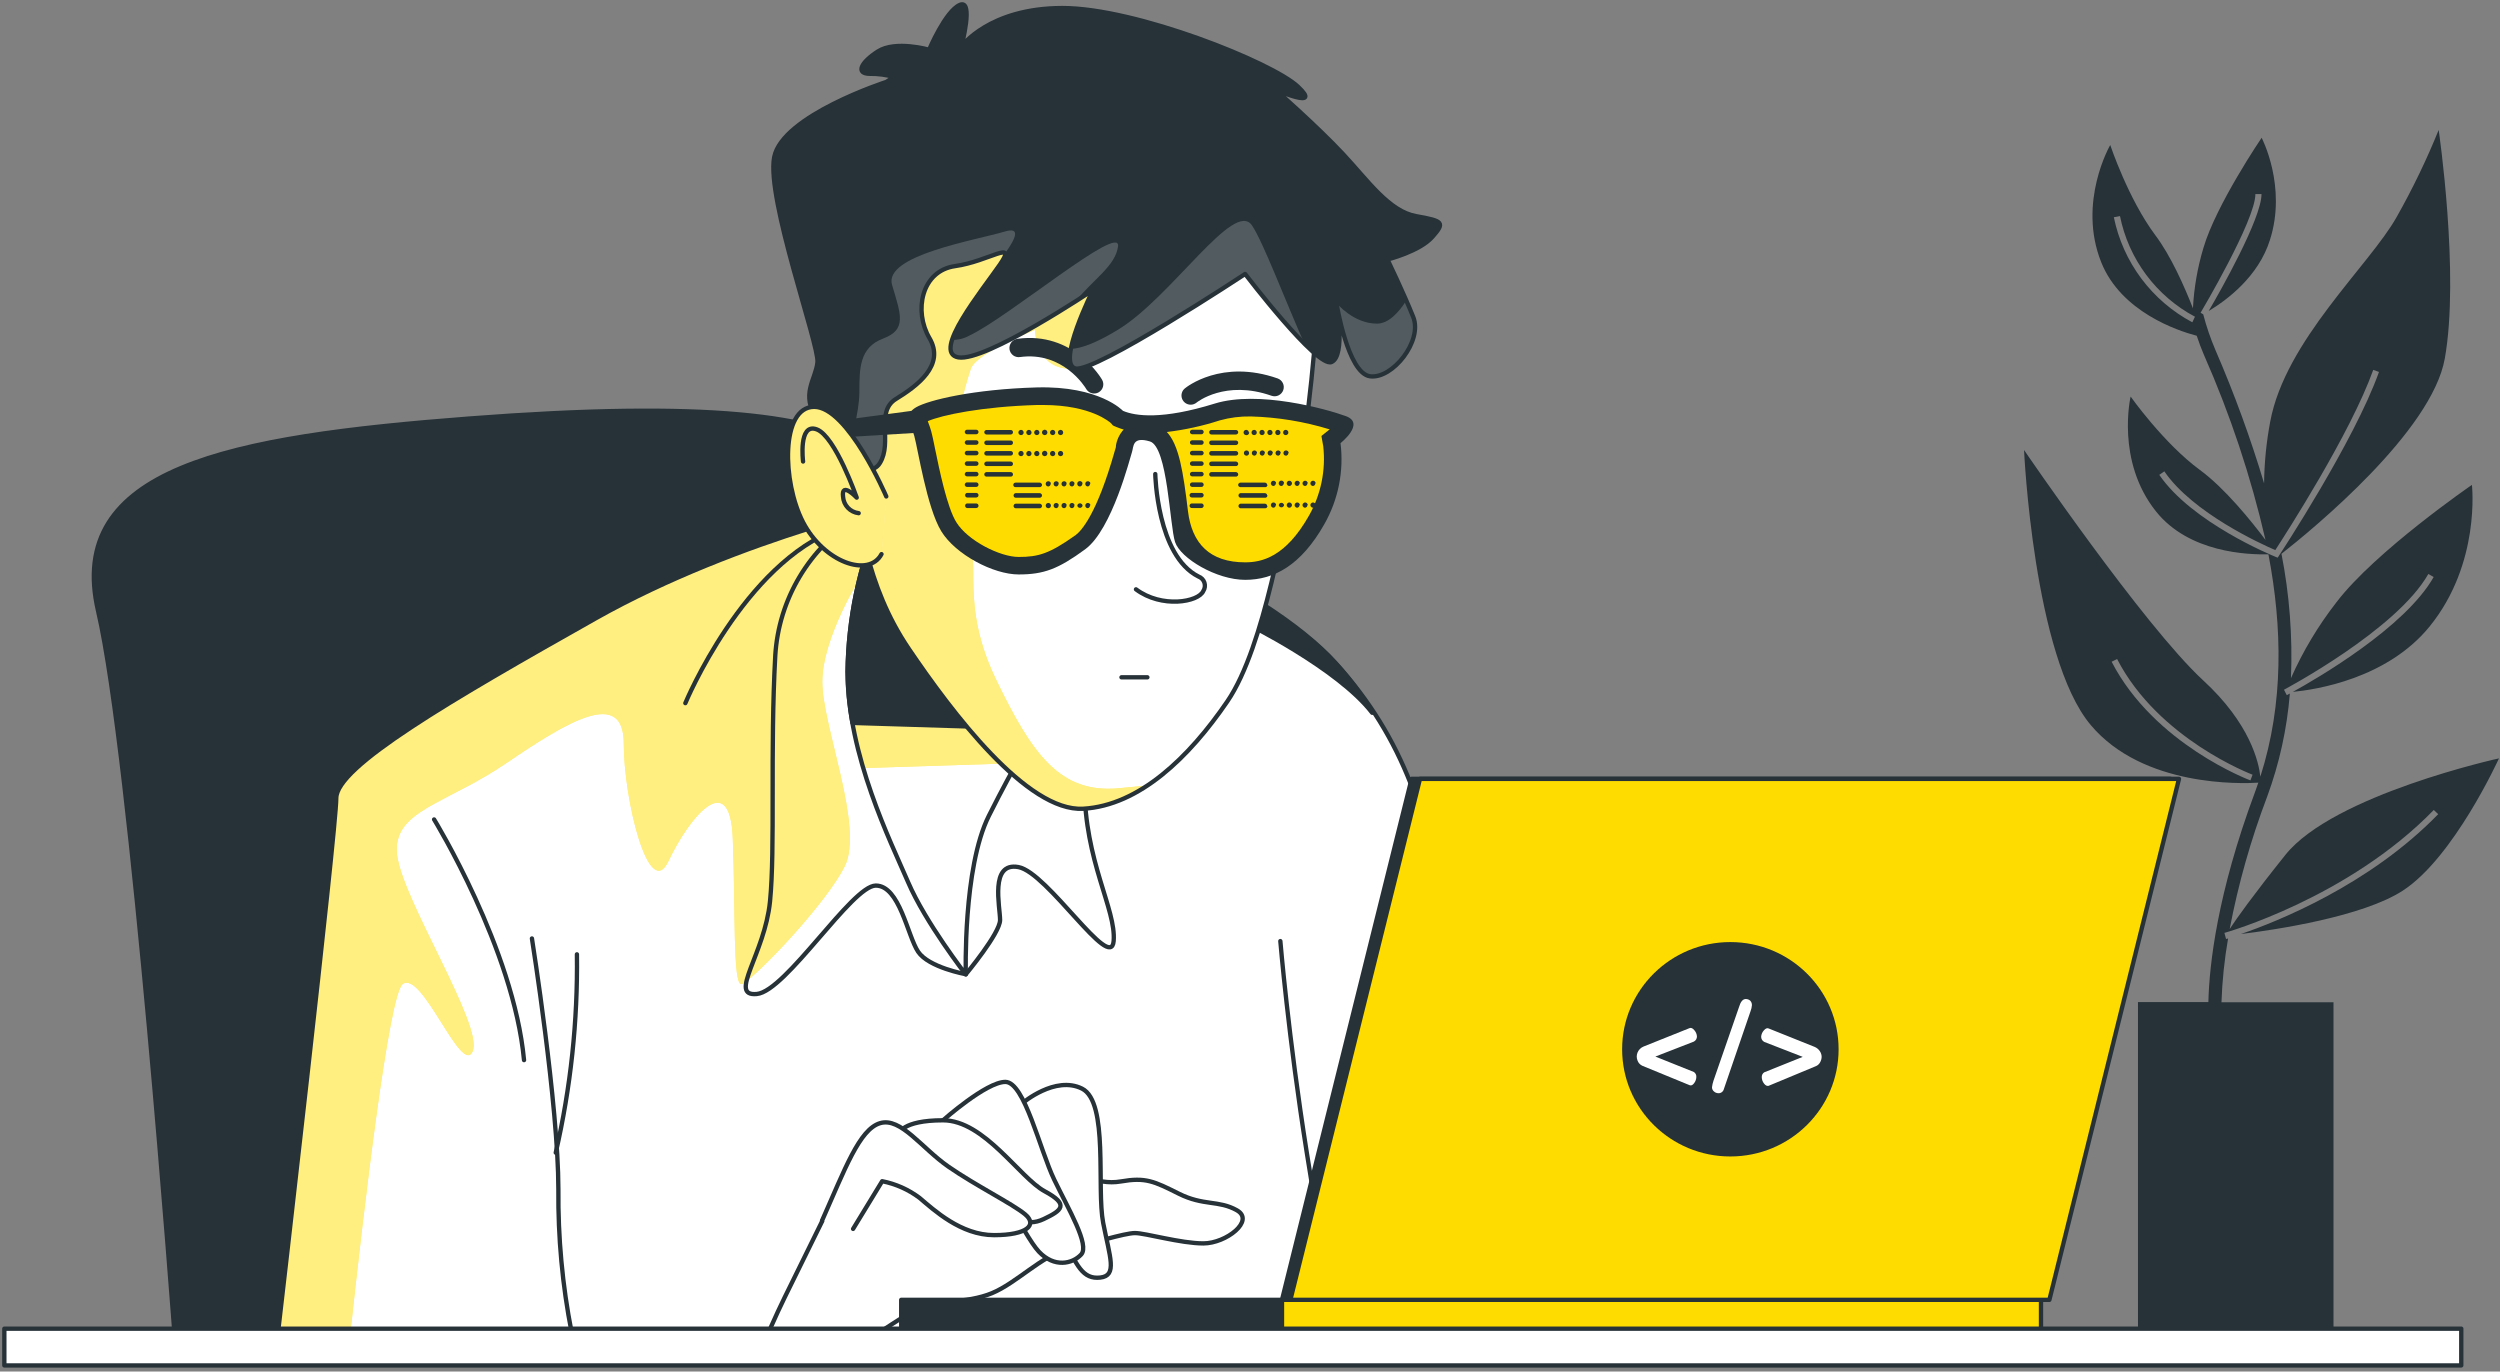 <svg id="code-bro" viewBox="0 0 576 316" fill="none" xmlns="http://www.w3.org/2000/svg" role="img" focusable="false">
<rect x="0" y="0" width="576" height="316" fill="#808080" stroke="none"/>
<title>Two dimensional illustration of a guy programming on a laptop with a flower next to it</title>
<path d="M40.254 308.018C40.254 308.018 30.381 174.021 22.623 140.874C14.865 107.727 52.949 100.675 107.958 96.443C162.968 92.212 188.357 95.738 200.346 103.496C212.335 111.253 217.653 202.837 225.735 235.377C233.817 267.918 239.84 310.134 239.84 310.134L40.254 308.018Z" fill="#263238" stroke="#263238" stroke-linecap="round" stroke-linejoin="round"/>
<path d="M526.552 196.969C519.006 206.406 515.268 211.667 513.717 214.051C515.698 203.668 518.581 193.479 522.335 183.598C525.159 175.937 526.924 167.927 527.582 159.789L526.877 160.169L526.228 158.914C526.482 158.773 552.209 145.119 559.488 132.242L560.715 132.947C554.142 144.569 533.831 156.347 528.273 159.408C533.548 158.9 550.023 156.403 559.826 144.287C571.604 129.745 569.53 111.719 569.53 111.719C569.53 111.719 547.329 126.966 538.33 138.744C534.132 144.13 530.608 150.008 527.836 156.248C528.235 146.646 527.501 137.031 525.65 127.601C533.055 121.776 560.292 99.391 563.282 82.606C566.752 63.212 561.871 29.938 561.871 29.938C559.077 36.842 555.835 43.556 552.167 50.038C545.933 61.124 526.524 78.459 523.054 97.162C522.172 101.842 521.7 106.59 521.644 111.352C518.515 100.915 514.776 90.671 510.445 80.674C509.3 77.997 508.357 75.239 507.624 72.422L507.017 72.055C507.144 71.844 519.641 50.771 519.641 44.72H521.051C521.051 50.362 511.516 67.147 508.879 71.661C513.237 69.037 520.346 63.663 522.984 55.313C526.961 42.915 521.08 31.743 521.08 31.743C521.08 31.743 510.543 47.259 507.666 57.132C506.305 61.65 505.495 66.314 505.254 71.026C503.237 65.892 500.148 58.924 496.593 54.199C490.359 45.877 486.198 33.408 486.198 33.408C486.198 33.408 478.581 46.568 484.125 60.433C488.68 71.816 501.643 76.188 506.128 77.359C506.622 78.868 507.172 80.335 507.779 81.746C513.846 95.483 518.598 109.765 521.968 124.399C518.738 120.097 512.645 112.523 506.876 108.291C498.498 102.141 490.895 91.365 490.895 91.365C490.895 91.365 487.425 106.176 496.749 117.84C504.365 127.361 517.906 127.827 522.645 127.714C525.847 144.499 526.214 162.017 520.783 178.943C520.431 175.657 518.456 166.714 507.567 156.714C493.829 144.019 466.338 103.679 466.338 103.679C466.338 103.679 468.524 151.368 481.699 167.039C493.772 181.412 516.566 180.565 520.318 180.326C520.064 181.073 519.81 181.821 519.528 182.568C510.854 205.884 509.02 222.231 508.808 230.878H492.588V306.424H537.639V230.92H511.827C511.996 225.992 512.505 221.081 513.35 216.223L512.885 216.35L512.504 214.939C512.786 214.869 541.01 206.913 560.743 186.616L561.759 187.59C545.834 203.98 524.479 212.414 516.284 215.207C524.437 214.206 544.339 211.201 553.578 205.221C565.369 197.604 575.765 174.726 575.765 174.726C575.765 174.726 537.639 183.104 526.552 196.969ZM505.113 74.256C500.5 71.805 496.487 68.363 493.361 64.179C490.235 59.994 488.073 55.17 487.03 50.052L488.441 49.77C489.428 54.673 491.489 59.298 494.477 63.31C497.464 67.322 501.304 70.622 505.719 72.972L505.113 74.256ZM525.057 128.081L524.761 128.49L524.225 128.264C523.435 127.954 505 120.365 497.496 109.406L498.667 108.602C505.226 118.207 521.108 125.401 524.225 126.741C526.609 123.073 541.588 99.828 546.793 85.216L548.119 85.695C542.421 101.69 525.241 127.784 525.057 128.052V128.081ZM518.498 179.804C518.287 179.733 496.311 171.453 486.522 152.468L487.778 151.833C497.313 170.325 518.809 178.407 518.992 178.492L518.498 179.804Z" fill="#263238"/>
<path d="M210.911 115.077C210.911 115.077 170.697 123.61 137.184 142.497C103.67 161.383 77.477 176.617 77.477 183.909C77.477 191.201 64.064 306.989 64.064 306.989H368.732C368.732 306.989 338.871 243.009 334.005 215.589C329.139 188.169 323.638 170.453 307.798 152.836C291.958 135.219 245.637 112.651 210.911 115.077Z" fill="white"/>
<path d="M92.795 226.718C97.309 223.502 106.336 247.988 108.903 242.233C111.47 236.478 92.795 207.436 91.512 197.097C90.228 186.758 102.457 185.489 116.647 175.827C130.837 166.165 143.714 158.421 143.714 171.313C143.714 184.205 149.512 207.986 154.025 198.381C158.539 188.775 168.201 176.476 168.835 193.218C169.47 209.961 168.835 226.732 170.782 226.732C172.728 226.732 190.106 208.691 194.619 199.664C199.133 190.637 189.457 167.448 189.457 157.138C189.457 146.827 198.484 132.651 198.484 132.651L199.062 118.053C184.633 122.002 159.442 129.971 137.184 142.511C103.67 161.341 77.477 176.617 77.477 183.909C77.477 191.201 64.064 306.989 64.064 306.989H80.736C83.839 278.314 89.608 229.045 92.795 226.718Z" fill="#FFDC00"/>
<path opacity="0.5" d="M92.795 226.718C97.309 223.502 106.336 247.988 108.903 242.233C111.47 236.478 92.795 207.436 91.512 197.097C90.228 186.758 102.457 185.489 116.647 175.827C130.837 166.165 143.714 158.421 143.714 171.313C143.714 184.205 149.512 207.986 154.025 198.381C158.539 188.775 168.201 176.476 168.835 193.218C169.47 209.961 168.835 226.732 170.782 226.732C172.728 226.732 190.106 208.691 194.619 199.664C199.133 190.637 189.457 167.448 189.457 157.138C189.457 146.827 198.484 132.651 198.484 132.651L199.062 118.053C184.633 122.002 159.442 129.971 137.184 142.511C103.67 161.341 77.477 176.617 77.477 183.909C77.477 191.201 64.064 306.989 64.064 306.989H80.736C83.839 278.314 89.608 229.045 92.795 226.718Z" fill="white"/>
<path d="M286.993 143.527C286.993 143.527 308.151 153.866 316.148 164.219C309.72 153.112 300.035 144.25 288.404 138.83L286.993 143.527Z" fill="#263238" stroke="#263238" stroke-linecap="round" stroke-linejoin="round"/>
<path d="M210.911 115.077C210.911 115.077 170.697 123.61 137.184 142.497C103.67 161.383 77.477 176.617 77.477 183.909C77.477 191.201 64.064 306.989 64.064 306.989H368.732C368.732 306.989 338.871 243.009 334.005 215.589C329.139 188.169 323.638 170.453 307.798 152.836C291.958 135.219 245.637 112.651 210.911 115.077Z" stroke="#263238" stroke-linecap="round" stroke-linejoin="round"/>
<path d="M197.525 119.351C192.071 122.735 187.509 127.379 184.22 132.891C180.931 138.403 179.013 144.623 178.624 151.03C177.411 172.964 178.624 195.518 177.411 207.69C176.198 219.863 167.665 229.638 174.365 229.017C181.065 228.396 196.298 204.037 201.785 204.037C207.272 204.037 209.091 215.617 211.531 219.27C213.971 222.924 222.533 224.461 222.533 224.461C222.533 224.461 230.418 215.011 230.418 211.964C230.418 208.917 227.978 198.55 234.649 199.777C241.321 201.004 255.962 224.151 256.583 216.83C257.203 209.51 249.869 198.494 249.869 180.891C249.869 163.288 241.406 142.497 229.163 129.704C216.919 116.91 209.994 118.406 197.525 119.351Z" fill="white"/>
<path d="M199.02 119.223L197.511 119.35C192.057 122.735 187.495 127.378 184.206 132.89C180.917 138.402 178.998 144.623 178.61 151.03C177.397 172.963 178.61 195.517 177.397 207.69C176.607 215.532 172.813 222.359 171.981 226.026C176.452 222.74 190.613 207.619 194.619 199.608C199.133 190.594 189.457 167.392 189.457 157.081C189.457 146.77 198.484 132.595 198.484 132.595L199.02 119.223Z" fill="#FFDC00"/>
<path opacity="0.5" d="M199.02 119.223L197.511 119.35C192.057 122.735 187.495 127.378 184.206 132.89C180.917 138.402 178.998 144.623 178.61 151.03C177.397 172.963 178.61 195.517 177.397 207.69C176.607 215.532 172.813 222.359 171.981 226.026C176.452 222.74 190.613 207.619 194.619 199.608C199.133 190.594 189.457 167.392 189.457 157.081C189.457 146.77 198.484 132.595 198.484 132.595L199.02 119.223Z" fill="white"/>
<path d="M197.525 119.351C192.071 122.735 187.509 127.379 184.22 132.891C180.931 138.403 179.013 144.623 178.624 151.03C177.411 172.964 178.624 195.518 177.411 207.69C176.198 219.863 167.665 229.638 174.365 229.017C181.065 228.396 196.298 204.037 201.785 204.037C207.272 204.037 209.091 215.617 211.531 219.27C213.971 222.924 222.533 224.461 222.533 224.461C222.533 224.461 230.418 215.011 230.418 211.964C230.418 208.917 227.978 198.55 234.649 199.777C241.321 201.004 255.962 224.151 256.583 216.83C257.203 209.51 249.869 198.494 249.869 180.891C249.869 163.288 241.406 142.497 229.163 129.704C216.919 116.91 209.994 118.406 197.525 119.351Z" stroke="#263238" stroke-linecap="round" stroke-linejoin="round"/>
<path d="M202.589 119.505C197.906 130.68 195.425 142.653 195.282 154.768C195.282 174.035 205.24 193.966 209.232 203.261C213.224 212.556 222.519 224.517 222.519 224.517C222.519 224.517 221.842 199.946 227.822 187.985C233.803 176.024 239.106 167.392 239.106 167.392C239.106 167.392 231.8 160.085 221.165 143.484C210.53 126.882 202.589 119.505 202.589 119.505Z" fill="white"/>
<path d="M234.494 175.305L231.998 158.887C229.078 155.107 225.397 150.001 221.179 143.372C210.558 126.756 202.589 119.393 202.589 119.393C197.907 130.567 195.426 142.541 195.282 154.656C195.434 162.225 196.664 169.734 198.936 176.956L234.198 175.827L234.494 175.305Z" fill="#FFDC00"/>
<path opacity="0.5" d="M234.494 175.305L231.998 158.887C229.078 155.107 225.397 150.001 221.179 143.372C210.558 126.756 202.589 119.393 202.589 119.393C197.907 130.567 195.426 142.541 195.282 154.656C195.434 162.225 196.664 169.734 198.936 176.956L234.198 175.827L234.494 175.305Z" fill="white"/>
<path d="M221.179 143.427C210.558 126.812 202.589 119.449 202.589 119.449C197.906 130.623 195.425 142.596 195.282 154.711C195.314 158.686 195.691 162.65 196.411 166.559L226.144 167.476L233.408 160.692C229.044 155.146 224.962 149.384 221.179 143.427Z" fill="#263238" stroke="#263238" stroke-linecap="round" stroke-linejoin="round"/>
<path d="M202.589 119.505C197.906 130.68 195.425 142.653 195.282 154.768C195.282 174.035 205.24 193.966 209.232 203.261C213.224 212.556 222.519 224.517 222.519 224.517C222.519 224.517 221.842 199.946 227.822 187.985C233.803 176.024 239.106 167.392 239.106 167.392C239.106 167.392 231.8 160.085 221.165 143.484C210.53 126.882 202.589 119.505 202.589 119.505Z" stroke="#263238" stroke-linecap="round" stroke-linejoin="round"/>
<path d="M157.904 162.004C157.904 162.004 171.304 129.703 193.237 121.791" stroke="#263238" stroke-linecap="round" stroke-linejoin="round"/>
<path d="M100.017 188.803C100.017 188.803 118.354 218.664 120.737 244.25" stroke="#263238" stroke-linecap="round" stroke-linejoin="round"/>
<path d="M122.557 216.224C122.557 216.224 128.65 254.617 128.65 274.054C128.554 285.098 129.574 296.123 131.697 306.961" stroke="#263238" stroke-linecap="round" stroke-linejoin="round"/>
<path d="M128.044 265.577C131.488 250.593 133.127 235.251 132.924 219.877" stroke="#263238" stroke-linecap="round" stroke-linejoin="round"/>
<path d="M294.991 216.83C294.991 216.83 296.824 238.777 301.084 265.576C305.344 292.376 307.784 305.79 307.784 305.79" stroke="#263238" stroke-linecap="round" stroke-linejoin="round"/>
<path d="M195.607 268.807C195.607 268.807 182.701 295.085 180.796 298.907C178.892 302.73 176.015 309.415 176.015 309.415H198.936C198.936 309.415 211.827 300.811 213.266 300.332C214.705 299.852 222.815 300.332 228.542 297.948C234.269 295.564 240.009 289.344 245.736 287.919C251.463 286.495 259.107 284.097 261.505 284.097C263.903 284.097 272.014 286.481 277.261 286.481C282.508 286.481 289.208 281.234 284.976 278.85C280.745 276.466 277.331 277.891 271.604 275.027C265.878 272.164 263.96 271.205 258.233 272.206C252.506 273.208 247.725 269.823 233.874 266.959C220.023 264.096 204.197 263.08 195.607 268.807Z" fill="white" stroke="#263238" stroke-linecap="round" stroke-linejoin="round"/>
<path d="M235.608 254.138C235.608 254.138 243.126 247.734 249.304 250.823C255.482 253.912 252.619 273.8 254.171 281.755C255.722 289.71 257.485 293.9 253.508 294.351C249.53 294.802 247.978 291.699 244.889 284.633C241.8 277.566 235.608 254.138 235.608 254.138Z" fill="white" stroke="#263238" stroke-linecap="round" stroke-linejoin="round"/>
<path d="M217.272 258.116C217.272 258.116 227.216 249.272 231.631 249.272C236.046 249.272 239.586 264.957 242.915 271.84C246.244 278.723 251.124 286.876 249.093 289.048C247.062 291.22 242.901 292.137 239.36 288.385C235.82 284.633 228.076 268.06 225.89 265.408C223.225 262.743 220.342 260.303 217.272 258.116Z" fill="white" stroke="#263238" stroke-linecap="round" stroke-linejoin="round"/>
<path d="M207.102 261.204C207.102 261.204 207.765 258.115 217.272 258.115C226.779 258.115 234.946 271.374 240.686 274.463C246.427 277.552 244.664 278.878 240.475 280.867C236.286 282.855 233.62 280.655 225.227 276.014C216.835 271.374 207.102 261.204 207.102 261.204Z" fill="white" stroke="#263238" stroke-linecap="round" stroke-linejoin="round"/>
<path d="M196.552 283.138L203.251 272.15C206.365 272.764 209.301 274.07 211.841 275.972C215.184 278.793 221.391 284.576 229.035 284.576C236.68 284.576 239.064 282.193 236.201 279.795C233.337 277.397 224.733 273.109 218.527 268.807C212.321 264.505 207.539 257.354 202.772 258.778C198.004 260.203 194.704 269.287 189.4 281.234" fill="white"/>
<path d="M196.552 283.138L203.251 272.15C206.365 272.764 209.301 274.07 211.841 275.972C215.184 278.793 221.391 284.576 229.035 284.576C236.68 284.576 239.064 282.193 236.201 279.795C233.337 277.397 224.733 273.109 218.527 268.807C212.321 264.505 207.539 257.354 202.772 258.778C198.004 260.203 194.704 269.287 189.4 281.234" stroke="#263238" stroke-linecap="round" stroke-linejoin="round"/>
<path d="M303.44 72.705C303.44 72.705 301.592 99.998 298.644 109.589C295.696 119.181 291.591 148.703 282.776 161.609C273.96 174.515 262.493 185.587 249.572 186.335C236.652 187.082 219.331 164.19 209.359 149.436C199.387 134.682 198.301 119.928 194.972 105.541C191.643 91.154 190.924 74.51 196.086 61.632C201.249 48.755 227.117 32.858 248.839 34.706C270.561 36.554 297.896 47.993 303.44 56.47C305.018 58.883 305.86 61.704 305.86 64.587C305.86 67.471 305.018 70.292 303.44 72.705Z" fill="white"/>
<path d="M196.115 61.633C190.952 74.553 191.686 91.154 195 105.542C198.315 119.929 199.429 134.682 209.387 149.436C219.346 164.19 236.695 187.068 249.601 186.335C254.912 185.89 260.009 184.04 264.369 180.975L257.81 181.61C244.269 182.893 237.823 173.88 229.445 156.475C221.066 139.069 226.229 128.772 222.999 125.542C219.769 122.312 219.783 99.124 219.783 99.124C219.783 99.124 222.364 88.813 223.648 85.019C224.931 81.225 238.472 75.992 238.472 75.992C238.472 75.992 238.472 85.653 247.753 84.948C257.034 84.243 263.607 74.059 263.607 74.059L262.309 36.921C257.883 35.901 253.392 35.185 248.867 34.777C227.146 32.858 201.249 48.727 196.115 61.633Z" fill="#FFDC00"/>
<path opacity="0.5" d="M196.115 61.633C190.952 74.553 191.686 91.154 195 105.542C198.315 119.929 199.429 134.682 209.387 149.436C219.346 164.19 236.695 187.068 249.601 186.335C254.912 185.89 260.009 184.04 264.369 180.975L257.81 181.61C244.269 182.893 237.823 173.88 229.445 156.475C221.066 139.069 226.229 128.772 222.999 125.542C219.769 122.312 219.783 99.124 219.783 99.124C219.783 99.124 222.364 88.813 223.648 85.019C224.931 81.225 238.472 75.992 238.472 75.992C238.472 75.992 238.472 85.653 247.753 84.948C257.034 84.243 263.607 74.059 263.607 74.059L262.309 36.921C257.883 35.901 253.392 35.185 248.867 34.777C227.146 32.858 201.249 48.727 196.115 61.633Z" fill="white"/>
<path d="M303.44 72.705C303.44 72.705 301.592 99.998 298.644 109.589C295.696 119.181 291.591 148.703 282.776 161.609C273.96 174.515 262.493 185.587 249.572 186.335C236.652 187.082 219.331 164.19 209.359 149.436C199.387 134.682 198.301 119.928 194.972 105.541C191.643 91.154 190.924 74.51 196.086 61.632C201.249 48.755 227.117 32.858 248.839 34.706C270.561 36.554 297.896 47.993 303.44 56.47C305.018 58.883 305.86 61.704 305.86 64.587C305.86 67.471 305.018 70.292 303.44 72.705V72.705Z" stroke="#263238" stroke-linecap="round" stroke-linejoin="round"/>
<path d="M266.174 109.223C266.174 109.223 266.541 128.039 276.132 132.834C276.449 132.95 276.736 133.135 276.972 133.377C277.207 133.618 277.385 133.91 277.492 134.23C277.599 134.55 277.633 134.89 277.59 135.225C277.548 135.559 277.43 135.88 277.246 136.163C276.132 138.744 267.655 140.211 261.731 135.782" stroke="#263238" stroke-linecap="round" stroke-linejoin="round"/>
<path d="M274.327 93.242C273.891 93.242 273.465 93.106 273.109 92.855C272.752 92.604 272.482 92.248 272.336 91.838C272.189 91.427 272.173 90.981 272.289 90.561C272.406 90.14 272.649 89.766 272.987 89.49C273.325 89.208 281.45 82.663 294.37 87.191C294.899 87.378 295.333 87.767 295.575 88.274C295.817 88.781 295.848 89.363 295.661 89.892C295.474 90.421 295.084 90.855 294.577 91.097C294.071 91.339 293.489 91.37 292.959 91.183C282.282 87.431 275.737 92.706 275.681 92.762C275.299 93.075 274.82 93.245 274.327 93.242Z" fill="#263238"/>
<path d="M252.097 90.661C251.727 90.665 251.362 90.57 251.04 90.386C250.718 90.203 250.45 89.938 250.263 89.618C250.038 89.237 244.96 80.887 234.974 82.269C234.418 82.345 233.855 82.198 233.408 81.859C232.961 81.521 232.667 81.019 232.59 80.463C232.517 79.907 232.665 79.344 233.003 78.896C233.341 78.448 233.84 78.15 234.395 78.066C247.259 76.288 253.649 87.022 253.917 87.488C254.199 87.972 254.277 88.549 254.134 89.091C253.991 89.633 253.639 90.097 253.155 90.379C252.834 90.566 252.469 90.663 252.097 90.661Z" fill="#263238"/>
<path d="M258.388 156.052H264.355" stroke="#263238" stroke-linecap="round" stroke-linejoin="round"/>
<path d="M204.197 18.88C204.197 18.88 180.218 26.638 178.371 36.23C176.523 45.821 188.71 79.391 188.343 83.439C187.976 87.487 184.281 90.83 188.343 96.726C192.405 102.622 199.768 111.48 202.73 106.684C205.692 101.888 201.616 94.878 206.411 91.93C211.207 88.982 217.85 84.187 214.155 77.91C210.459 71.633 212.321 62.394 220.065 61.308C227.809 60.222 234.452 55.046 230.39 60.942C226.328 66.838 214.536 81.239 220.798 82.339C227.061 83.439 251.829 66.823 251.829 66.823C251.829 66.823 243.366 83.749 247.767 84.892C252.168 86.034 286.88 63.128 286.88 63.128C286.88 63.128 303.482 84.892 306.797 83.411C310.111 81.93 307.911 69.771 307.911 69.771C307.911 69.771 310.492 86.006 315.655 86.697C320.817 87.388 327.827 78.573 325.613 73.044C323.398 67.514 319.674 59.785 319.674 59.785C319.674 59.785 327.051 57.937 329.999 54.608C332.947 51.28 332.581 50.927 326.304 49.813C320.027 48.698 315.245 41.702 309.378 35.426C303.51 29.149 293.862 20.672 293.862 20.672C293.862 20.672 304.921 25.468 299.025 19.938C293.129 14.409 261.759 1.856 244.791 1.856C227.823 1.856 221.504 10.728 221.504 10.728C221.504 10.728 224.452 -0.345 221.123 1.136C217.794 2.617 214.07 11.461 214.07 11.461C214.07 11.461 206.327 9.247 202.279 11.842C198.23 14.437 197.102 17.005 200.431 17.005C202.3 16.98 204.162 17.227 205.96 17.738L204.197 18.88Z" fill="#263238"/>
<path opacity="0.2" d="M202.73 106.641C205.678 101.845 201.615 94.835 206.411 91.887C211.207 88.939 217.85 84.144 214.155 77.867C210.459 71.59 212.321 62.351 220.065 61.265C225.89 60.433 231.095 57.302 231.589 58.331C234.085 54.89 235.157 52.266 231.589 53.324C224.734 55.383 203.491 58.811 205.537 65.666C207.582 72.521 208.964 75.934 203.491 77.994C198.019 80.053 198.005 84.849 198.005 90.336C198.005 95.019 195.79 102.79 195.184 104.948C198.16 107.741 201.108 109.279 202.73 106.641Z" fill="white"/>
<path opacity="0.2" d="M307.868 69.757L308.348 76.626C308.348 76.626 308.447 77.035 308.574 77.712C308.564 75.174 308.347 72.641 307.925 70.138C308.362 72.578 310.915 86.048 315.612 86.725C320.774 87.459 327.785 78.601 325.57 73.072C325.091 71.887 324.541 70.589 323.99 69.291C322.284 71.957 319.942 74.567 317.262 74.567C311.775 74.567 307.868 69.757 307.868 69.757Z" fill="white"/>
<path opacity="0.2" d="M300.576 79.264C296.034 69.052 291.055 55.807 288.474 51.956C284.369 45.792 269.968 68.403 257.641 75.935C252.605 79.01 248.98 80.35 246.681 80.378C246.23 82.734 246.385 84.609 247.725 84.877C252.154 85.992 286.838 63.114 286.838 63.114C291.131 68.734 295.716 74.125 300.576 79.264Z" fill="white"/>
<path opacity="0.2" d="M219.345 78.304C218.668 80.434 218.922 81.957 220.756 82.296C225.495 83.128 240.728 73.833 247.922 69.291C251.998 64.284 257.048 61.195 257.598 56.752C258.275 51.265 232.209 73.198 223.337 77.317C222.122 78.005 220.741 78.347 219.345 78.304Z" fill="white"/>
<path d="M204.197 18.88C204.197 18.88 180.218 26.638 178.371 36.23C176.523 45.821 188.71 79.391 188.343 83.439C187.976 87.487 184.281 90.83 188.343 96.726C192.405 102.622 199.768 111.48 202.73 106.684C205.692 101.888 201.616 94.878 206.411 91.93C211.207 88.982 217.85 84.187 214.155 77.91C210.459 71.633 212.321 62.394 220.065 61.308C227.809 60.222 234.452 55.046 230.39 60.942C226.328 66.838 214.536 81.239 220.798 82.339C227.061 83.439 251.829 66.823 251.829 66.823C251.829 66.823 243.366 83.749 247.767 84.892C252.168 86.034 286.88 63.128 286.88 63.128C286.88 63.128 303.482 84.892 306.797 83.411C310.111 81.93 307.911 69.771 307.911 69.771C307.911 69.771 310.492 86.006 315.655 86.697C320.817 87.388 327.827 78.573 325.613 73.044C323.398 67.514 319.674 59.785 319.674 59.785C319.674 59.785 327.051 57.937 329.999 54.608C332.947 51.28 332.581 50.927 326.304 49.813C320.027 48.698 315.245 41.702 309.378 35.426C303.51 29.149 293.862 20.672 293.862 20.672C293.862 20.672 304.921 25.468 299.025 19.938C293.129 14.409 261.759 1.856 244.791 1.856C227.823 1.856 221.504 10.728 221.504 10.728C221.504 10.728 224.452 -0.345 221.123 1.136C217.794 2.617 214.07 11.461 214.07 11.461C214.07 11.461 206.327 9.247 202.279 11.842C198.23 14.437 197.102 17.005 200.431 17.005C202.3 16.98 204.162 17.227 205.96 17.738L204.197 18.88Z" stroke="#263238" stroke-linecap="round" stroke-linejoin="round"/>
<path d="M258.727 94.652C258.727 94.652 253.339 88.855 238.839 89.264C224.339 89.673 213.972 92.169 211.08 93.834C208.189 95.498 209.839 97.558 210.657 100.463C211.475 103.369 213.563 117.022 216.877 122.411C220.192 127.799 228.895 132.355 234.692 132.355C240.489 132.355 243.804 131.113 250.024 126.557C256.244 122.002 260.377 105.4 260.8 104.187C261.223 102.974 260.8 100.463 264.933 101.704C269.066 102.946 269.489 121.169 270.744 124.907C272 128.645 280.265 133.596 286.894 133.596C293.524 133.596 299.744 130.281 305.132 120.76C308.35 115.103 309.656 108.558 308.856 102.099C308.856 102.099 314.653 97.543 310.097 95.879C305.541 94.215 289.871 89.87 279.856 92.988C267.839 96.725 261.618 95.893 258.727 94.652Z" fill="#263238"/>
<path d="M213.153 94.244L185.381 97.967V101.282L212.73 99.632C212.73 99.632 210.22 95.485 213.153 94.244Z" fill="#263238"/>
<path d="M286.88 129.562C278.756 129.562 274.609 125.246 273.706 117.756C272.62 108.785 271.661 102.537 268.84 99.532C272.989 99.04 277.08 98.142 281.055 96.852C283.382 96.207 285.791 95.903 288.206 95.95C294.363 96.12 300.47 97.121 306.359 98.926L304.455 100.449L304.878 102.833C305.486 108.357 304.342 113.934 301.606 118.772C296.147 128.448 290.618 129.562 286.88 129.562ZM234.692 128.321C230.46 128.321 222.97 124.611 220.319 120.295C218.189 116.853 216.412 108.136 215.452 103.468C215.072 101.578 214.789 100.209 214.55 99.349C214.31 98.489 214.112 98.009 213.887 97.388L213.76 97.036C217.018 95.625 226.243 93.679 238.951 93.312H240.362C251.491 93.312 255.779 97.374 255.877 97.417L256.456 98.051L257.245 98.39C257.786 98.61 258.336 98.803 258.896 98.968C257.933 100.014 257.308 101.327 257.104 102.734V103.002C257.104 103.073 256.978 103.411 256.836 103.919C252.718 118.461 249.149 122.326 247.795 123.313C241.772 127.587 239.262 128.321 234.692 128.321Z" fill="#FFDC00"/>
<path d="M224.931 100.054H222.801C222.664 100.05 222.533 99.994 222.436 99.897C222.339 99.8 222.283 99.669 222.279 99.532C222.279 99.394 222.334 99.261 222.432 99.163C222.53 99.065 222.663 99.01 222.801 99.01H224.931C225 99.01 225.067 99.024 225.131 99.05C225.194 99.076 225.252 99.115 225.3 99.163C225.349 99.212 225.387 99.269 225.413 99.332C225.439 99.396 225.453 99.464 225.453 99.532C225.449 99.669 225.393 99.8 225.296 99.897C225.199 99.994 225.068 100.05 224.931 100.054ZM225.453 101.958C225.453 101.89 225.439 101.822 225.413 101.758C225.387 101.695 225.349 101.638 225.3 101.589C225.252 101.541 225.194 101.502 225.131 101.476C225.067 101.45 225 101.436 224.931 101.436H222.801C222.663 101.436 222.53 101.491 222.432 101.589C222.334 101.687 222.279 101.82 222.279 101.958C222.283 102.095 222.339 102.226 222.436 102.323C222.533 102.42 222.664 102.477 222.801 102.48H224.931C225.068 102.477 225.199 102.42 225.296 102.323C225.393 102.226 225.449 102.095 225.453 101.958ZM225.453 104.384C225.449 104.247 225.393 104.116 225.296 104.019C225.199 103.922 225.068 103.866 224.931 103.862H222.801C222.664 103.866 222.533 103.922 222.436 104.019C222.339 104.116 222.283 104.247 222.279 104.384C222.279 104.523 222.334 104.655 222.432 104.753C222.53 104.851 222.663 104.906 222.801 104.906H224.931C225 104.906 225.067 104.893 225.131 104.866C225.194 104.84 225.252 104.802 225.3 104.753C225.349 104.705 225.387 104.647 225.413 104.584C225.439 104.521 225.453 104.453 225.453 104.384ZM225.453 106.81C225.449 106.673 225.393 106.542 225.296 106.445C225.199 106.348 225.068 106.292 224.931 106.288H222.801C222.664 106.292 222.533 106.348 222.436 106.445C222.339 106.542 222.283 106.673 222.279 106.81C222.279 106.949 222.334 107.081 222.432 107.179C222.53 107.277 222.663 107.332 222.801 107.332H224.931C225 107.332 225.067 107.319 225.131 107.292C225.194 107.266 225.252 107.228 225.3 107.179C225.349 107.131 225.387 107.073 225.413 107.01C225.439 106.947 225.453 106.879 225.453 106.81ZM225.453 109.236C225.449 109.099 225.393 108.968 225.296 108.871C225.199 108.774 225.068 108.718 224.931 108.715H222.801C222.664 108.718 222.533 108.774 222.436 108.871C222.339 108.968 222.283 109.099 222.279 109.236C222.279 109.375 222.334 109.508 222.432 109.605C222.53 109.703 222.663 109.758 222.801 109.758H224.931C225 109.758 225.067 109.745 225.131 109.719C225.194 109.692 225.252 109.654 225.3 109.605C225.349 109.557 225.387 109.499 225.413 109.436C225.439 109.373 225.453 109.305 225.453 109.236ZM225.453 111.662C225.449 111.525 225.393 111.394 225.296 111.297C225.199 111.2 225.068 111.144 224.931 111.141H222.801C222.664 111.144 222.533 111.2 222.436 111.297C222.339 111.394 222.283 111.525 222.279 111.662C222.279 111.801 222.334 111.934 222.432 112.031C222.53 112.129 222.663 112.184 222.801 112.184H224.931C225 112.184 225.067 112.171 225.131 112.145C225.194 112.118 225.252 112.08 225.3 112.031C225.349 111.983 225.387 111.925 225.413 111.862C225.439 111.799 225.453 111.731 225.453 111.662ZM225.453 114.089C225.449 113.951 225.393 113.821 225.296 113.723C225.199 113.626 225.068 113.57 224.931 113.567H222.801C222.676 113.587 222.562 113.652 222.479 113.749C222.397 113.845 222.352 113.968 222.352 114.096C222.352 114.223 222.397 114.346 222.479 114.443C222.562 114.539 222.676 114.604 222.801 114.625H224.931C225.071 114.621 225.203 114.563 225.301 114.463C225.398 114.362 225.453 114.228 225.453 114.089ZM225.453 116.515C225.449 116.377 225.393 116.247 225.296 116.15C225.199 116.052 225.068 115.996 224.931 115.993H222.801C222.676 116.013 222.562 116.078 222.479 116.175C222.397 116.271 222.352 116.395 222.352 116.522C222.352 116.649 222.397 116.772 222.479 116.869C222.562 116.966 222.676 117.03 222.801 117.051H224.931C225.071 117.047 225.203 116.989 225.301 116.889C225.398 116.789 225.453 116.654 225.453 116.515ZM233.394 99.589C233.396 99.519 233.384 99.451 233.358 99.387C233.333 99.322 233.294 99.264 233.246 99.215C233.197 99.166 233.138 99.128 233.074 99.103C233.01 99.077 232.941 99.065 232.872 99.067H227.301C227.232 99.065 227.163 99.077 227.099 99.103C227.034 99.128 226.976 99.166 226.927 99.215C226.878 99.264 226.84 99.322 226.815 99.387C226.789 99.451 226.777 99.519 226.779 99.589C226.779 99.727 226.834 99.86 226.932 99.958C227.03 100.055 227.162 100.11 227.301 100.11H232.872C232.946 100.111 233.019 100.096 233.086 100.066C233.153 100.036 233.213 99.993 233.263 99.938C233.312 99.884 233.349 99.819 233.372 99.749C233.394 99.679 233.402 99.605 233.394 99.532V99.589ZM233.394 102.015C233.396 101.946 233.384 101.877 233.358 101.813C233.333 101.748 233.294 101.69 233.246 101.641C233.197 101.592 233.138 101.554 233.074 101.529C233.01 101.503 232.941 101.491 232.872 101.493H227.301C227.232 101.491 227.163 101.503 227.099 101.529C227.034 101.554 226.976 101.592 226.927 101.641C226.878 101.69 226.84 101.748 226.815 101.813C226.789 101.877 226.777 101.946 226.779 102.015C226.779 102.153 226.834 102.286 226.932 102.384C227.03 102.482 227.162 102.537 227.301 102.537H232.872C232.946 102.537 233.019 102.522 233.086 102.492C233.153 102.462 233.213 102.419 233.263 102.364C233.312 102.31 233.349 102.245 233.372 102.175C233.394 102.105 233.402 102.031 233.394 101.958V102.015ZM233.394 104.441C233.394 104.302 233.339 104.17 233.241 104.072C233.143 103.974 233.011 103.919 232.872 103.919H227.301C227.162 103.919 227.03 103.974 226.932 104.072C226.834 104.17 226.779 104.302 226.779 104.441C226.777 104.51 226.789 104.579 226.815 104.643C226.84 104.707 226.878 104.765 226.927 104.814C226.976 104.863 227.034 104.901 227.099 104.927C227.163 104.952 227.232 104.965 227.301 104.963H232.872C232.946 104.965 233.02 104.952 233.089 104.923C233.157 104.894 233.218 104.85 233.268 104.795C233.318 104.74 233.355 104.675 233.377 104.604C233.399 104.533 233.404 104.458 233.394 104.384V104.441ZM233.394 106.867C233.394 106.728 233.339 106.596 233.241 106.498C233.143 106.4 233.011 106.345 232.872 106.345H227.301C227.162 106.345 227.03 106.4 226.932 106.498C226.834 106.596 226.779 106.728 226.779 106.867C226.777 106.936 226.789 107.005 226.815 107.069C226.84 107.133 226.878 107.191 226.927 107.24C226.976 107.289 227.034 107.327 227.099 107.353C227.163 107.378 227.232 107.391 227.301 107.389H232.872C232.946 107.391 233.02 107.378 233.089 107.349C233.157 107.32 233.218 107.277 233.268 107.221C233.318 107.166 233.355 107.101 233.377 107.03C233.399 106.959 233.404 106.884 233.394 106.81V106.867ZM233.394 109.293C233.394 109.154 233.339 109.022 233.241 108.924C233.143 108.826 233.011 108.771 232.872 108.771H227.301C227.162 108.771 227.03 108.826 226.932 108.924C226.834 109.022 226.779 109.154 226.779 109.293C226.777 109.362 226.789 109.431 226.815 109.495C226.84 109.559 226.878 109.617 226.927 109.666C226.976 109.715 227.034 109.753 227.099 109.779C227.163 109.804 227.232 109.817 227.301 109.815H232.872C232.946 109.817 233.02 109.804 233.089 109.775C233.157 109.746 233.218 109.703 233.268 109.647C233.318 109.592 233.355 109.527 233.377 109.456C233.399 109.385 233.404 109.31 233.394 109.236V109.293ZM240.08 111.719C240.076 111.579 240.018 111.446 239.918 111.349C239.818 111.251 239.684 111.197 239.544 111.197H233.972C233.835 111.201 233.704 111.257 233.607 111.354C233.51 111.451 233.454 111.582 233.45 111.719C233.45 111.857 233.505 111.99 233.603 112.088C233.701 112.186 233.834 112.241 233.972 112.241H239.544C239.619 112.243 239.693 112.23 239.762 112.201C239.831 112.172 239.893 112.129 239.944 112.074C239.995 112.019 240.033 111.954 240.057 111.883C240.08 111.812 240.088 111.737 240.08 111.662V111.719ZM240.08 114.145C240.076 114.005 240.018 113.873 239.918 113.775C239.818 113.678 239.684 113.623 239.544 113.623H233.972C233.847 113.644 233.733 113.708 233.651 113.805C233.568 113.902 233.523 114.025 233.523 114.152C233.523 114.279 233.568 114.402 233.651 114.499C233.733 114.596 233.847 114.66 233.972 114.681H239.544C239.619 114.681 239.694 114.666 239.763 114.635C239.832 114.605 239.894 114.56 239.944 114.505C239.995 114.449 240.033 114.383 240.056 114.311C240.08 114.239 240.088 114.163 240.08 114.089V114.145ZM240.08 116.571C240.076 116.431 240.018 116.299 239.918 116.201C239.818 116.104 239.684 116.049 239.544 116.049H233.972C233.847 116.07 233.733 116.134 233.651 116.231C233.568 116.328 233.523 116.451 233.523 116.578C233.523 116.705 233.568 116.828 233.651 116.925C233.733 117.022 233.847 117.086 233.972 117.107H239.544C239.619 117.107 239.694 117.092 239.763 117.062C239.832 117.031 239.894 116.987 239.944 116.931C239.995 116.875 240.033 116.809 240.056 116.737C240.08 116.665 240.088 116.59 240.08 116.515V116.571ZM235.848 99.645C235.848 99.484 235.784 99.33 235.671 99.216C235.557 99.102 235.403 99.038 235.242 99.038C235.081 99.038 234.927 99.102 234.813 99.216C234.699 99.33 234.635 99.484 234.635 99.645C234.635 99.806 234.699 99.96 234.813 100.074C234.927 100.188 235.081 100.252 235.242 100.252C235.332 100.253 235.421 100.235 235.503 100.197C235.585 100.16 235.658 100.105 235.716 100.036C235.774 99.967 235.816 99.886 235.839 99.799C235.862 99.712 235.865 99.621 235.848 99.532V99.645ZM237.668 99.645C237.668 99.484 237.604 99.33 237.49 99.216C237.376 99.102 237.222 99.038 237.061 99.038C236.9 99.038 236.746 99.102 236.632 99.216C236.519 99.33 236.455 99.484 236.455 99.645C236.455 99.806 236.519 99.96 236.632 100.074C236.746 100.188 236.9 100.252 237.061 100.252C237.151 100.253 237.241 100.235 237.323 100.197C237.405 100.16 237.478 100.105 237.536 100.036C237.594 99.967 237.636 99.886 237.659 99.799C237.681 99.712 237.685 99.621 237.668 99.532V99.645ZM239.487 99.645C239.487 99.484 239.423 99.33 239.31 99.216C239.196 99.102 239.042 99.038 238.881 99.038C238.72 99.038 238.566 99.102 238.452 99.216C238.338 99.33 238.274 99.484 238.274 99.645C238.274 99.806 238.338 99.96 238.452 100.074C238.566 100.188 238.72 100.252 238.881 100.252C238.971 100.253 239.06 100.235 239.142 100.197C239.224 100.16 239.297 100.105 239.355 100.036C239.413 99.967 239.455 99.886 239.478 99.799C239.501 99.712 239.504 99.621 239.487 99.532V99.645ZM241.321 99.645C241.324 99.522 241.29 99.4 241.223 99.296C241.157 99.192 241.061 99.111 240.948 99.062C240.835 99.013 240.71 98.998 240.588 99.02C240.467 99.043 240.355 99.101 240.267 99.187C240.179 99.273 240.118 99.384 240.093 99.504C240.068 99.625 240.079 99.751 240.126 99.865C240.172 99.979 240.252 100.077 240.354 100.146C240.457 100.215 240.577 100.251 240.7 100.252C240.791 100.253 240.881 100.234 240.963 100.197C241.046 100.16 241.119 100.105 241.178 100.036C241.237 99.968 241.281 99.887 241.305 99.8C241.33 99.713 241.335 99.621 241.321 99.532V99.645ZM243.141 99.645C243.141 99.484 243.077 99.33 242.963 99.216C242.849 99.102 242.695 99.038 242.534 99.038C242.373 99.038 242.219 99.102 242.105 99.216C241.991 99.33 241.928 99.484 241.928 99.645C241.928 99.806 241.991 99.96 242.105 100.074C242.219 100.188 242.373 100.252 242.534 100.252C242.624 100.253 242.713 100.235 242.796 100.197C242.878 100.16 242.95 100.105 243.008 100.036C243.066 99.967 243.108 99.886 243.131 99.799C243.154 99.712 243.157 99.621 243.141 99.532V99.645ZM244.96 99.645C244.96 99.484 244.896 99.33 244.782 99.216C244.669 99.102 244.514 99.038 244.354 99.038C244.193 99.038 244.039 99.102 243.925 99.216C243.811 99.33 243.747 99.484 243.747 99.645C243.747 99.806 243.811 99.96 243.925 100.074C244.039 100.188 244.193 100.252 244.354 100.252C244.444 100.253 244.533 100.235 244.615 100.197C244.697 100.16 244.77 100.105 244.828 100.036C244.886 99.967 244.928 99.886 244.951 99.799C244.974 99.712 244.977 99.621 244.96 99.532V99.645ZM235.848 104.497C235.848 104.336 235.784 104.182 235.671 104.068C235.557 103.954 235.403 103.891 235.242 103.891C235.081 103.891 234.927 103.954 234.813 104.068C234.699 104.182 234.635 104.336 234.635 104.497C234.635 104.658 234.699 104.812 234.813 104.926C234.927 105.04 235.081 105.104 235.242 105.104C235.332 105.105 235.421 105.087 235.503 105.049C235.585 105.012 235.658 104.957 235.716 104.888C235.774 104.819 235.816 104.738 235.839 104.651C235.862 104.564 235.865 104.473 235.848 104.384V104.497ZM237.668 104.497C237.668 104.336 237.604 104.182 237.49 104.068C237.376 103.954 237.222 103.891 237.061 103.891C236.9 103.891 236.746 103.954 236.632 104.068C236.519 104.182 236.455 104.336 236.455 104.497C236.455 104.658 236.519 104.812 236.632 104.926C236.746 105.04 236.9 105.104 237.061 105.104C237.151 105.105 237.241 105.087 237.323 105.049C237.405 105.012 237.478 104.957 237.536 104.888C237.594 104.819 237.636 104.738 237.659 104.651C237.681 104.564 237.685 104.473 237.668 104.384V104.497ZM239.487 104.497C239.487 104.336 239.423 104.182 239.31 104.068C239.196 103.954 239.042 103.891 238.881 103.891C238.72 103.891 238.566 103.954 238.452 104.068C238.338 104.182 238.274 104.336 238.274 104.497C238.274 104.658 238.338 104.812 238.452 104.926C238.566 105.04 238.72 105.104 238.881 105.104C238.971 105.105 239.06 105.087 239.142 105.049C239.224 105.012 239.297 104.957 239.355 104.888C239.413 104.819 239.455 104.738 239.478 104.651C239.501 104.564 239.504 104.473 239.487 104.384V104.497ZM241.321 104.497C241.324 104.374 241.29 104.252 241.223 104.149C241.157 104.045 241.061 103.963 240.948 103.914C240.835 103.865 240.71 103.85 240.588 103.873C240.467 103.895 240.355 103.953 240.267 104.039C240.179 104.125 240.118 104.236 240.093 104.357C240.068 104.477 240.079 104.603 240.126 104.717C240.172 104.831 240.252 104.929 240.354 104.998C240.457 105.067 240.577 105.104 240.7 105.104C240.791 105.105 240.881 105.086 240.963 105.049C241.046 105.012 241.119 104.957 241.178 104.888C241.237 104.82 241.281 104.739 241.305 104.652C241.33 104.565 241.335 104.474 241.321 104.384V104.497ZM243.141 104.497C243.141 104.336 243.077 104.182 242.963 104.068C242.849 103.954 242.695 103.891 242.534 103.891C242.373 103.891 242.219 103.954 242.105 104.068C241.991 104.182 241.928 104.336 241.928 104.497C241.928 104.658 241.991 104.812 242.105 104.926C242.219 105.04 242.373 105.104 242.534 105.104C242.624 105.105 242.713 105.087 242.796 105.049C242.878 105.012 242.95 104.957 243.008 104.888C243.066 104.819 243.108 104.738 243.131 104.651C243.154 104.564 243.157 104.473 243.141 104.384V104.497ZM244.96 104.497C244.96 104.336 244.896 104.182 244.782 104.068C244.669 103.954 244.514 103.891 244.354 103.891C244.193 103.891 244.039 103.954 243.925 104.068C243.811 104.182 243.747 104.336 243.747 104.497C243.747 104.658 243.811 104.812 243.925 104.926C244.039 105.04 244.193 105.104 244.354 105.104C244.444 105.105 244.533 105.087 244.615 105.049C244.697 105.012 244.77 104.957 244.828 104.888C244.886 104.819 244.928 104.738 244.951 104.651C244.974 104.564 244.977 104.473 244.96 104.384V104.497ZM242.139 111.479C242.139 111.359 242.104 111.242 242.037 111.142C241.97 111.042 241.876 110.965 241.765 110.919C241.654 110.873 241.532 110.861 241.414 110.884C241.297 110.908 241.189 110.965 241.104 111.05C241.019 111.135 240.961 111.243 240.938 111.361C240.914 111.478 240.926 111.6 240.972 111.711C241.018 111.822 241.096 111.917 241.196 111.983C241.295 112.05 241.413 112.086 241.533 112.086C241.617 112.077 241.698 112.052 241.772 112.01C241.845 111.969 241.909 111.912 241.96 111.844C242.01 111.777 242.046 111.699 242.065 111.617C242.083 111.534 242.085 111.449 242.069 111.366L242.139 111.479ZM243.959 111.479C243.959 111.318 243.895 111.164 243.781 111.05C243.667 110.936 243.513 110.873 243.352 110.873C243.191 110.873 243.037 110.936 242.923 111.05C242.81 111.164 242.746 111.318 242.746 111.479C242.746 111.64 242.81 111.794 242.923 111.908C243.037 112.022 243.191 112.086 243.352 112.086C243.436 112.077 243.518 112.052 243.591 112.01C243.665 111.969 243.729 111.912 243.779 111.844C243.83 111.777 243.865 111.699 243.884 111.617C243.903 111.534 243.904 111.449 243.888 111.366L243.959 111.479ZM245.778 111.479C245.778 111.318 245.714 111.164 245.601 111.05C245.487 110.936 245.333 110.873 245.172 110.873C245.011 110.873 244.857 110.936 244.743 111.05C244.629 111.164 244.565 111.318 244.565 111.479C244.565 111.64 244.629 111.794 244.743 111.908C244.857 112.022 245.011 112.086 245.172 112.086C245.256 112.077 245.337 112.052 245.411 112.01C245.484 111.969 245.548 111.912 245.599 111.844C245.649 111.777 245.685 111.699 245.704 111.617C245.722 111.534 245.724 111.449 245.708 111.366L245.778 111.479ZM247.598 111.479C247.598 111.318 247.534 111.164 247.42 111.05C247.306 110.936 247.152 110.873 246.991 110.873C246.83 110.873 246.676 110.936 246.562 111.05C246.449 111.164 246.385 111.318 246.385 111.479C246.385 111.64 246.449 111.794 246.562 111.908C246.676 112.022 246.83 112.086 246.991 112.086C247.075 112.077 247.157 112.052 247.23 112.01C247.304 111.969 247.368 111.912 247.418 111.844C247.469 111.777 247.504 111.699 247.523 111.617C247.542 111.534 247.543 111.449 247.527 111.366L247.598 111.479ZM249.431 111.479C249.434 111.355 249.4 111.233 249.333 111.129C249.266 111.025 249.169 110.943 249.055 110.894C248.941 110.846 248.815 110.832 248.693 110.856C248.572 110.879 248.46 110.939 248.372 111.026C248.284 111.114 248.225 111.226 248.202 111.347C248.178 111.469 248.192 111.595 248.24 111.709C248.289 111.823 248.371 111.92 248.475 111.987C248.579 112.054 248.701 112.088 248.825 112.086C248.909 112.077 248.99 112.052 249.064 112.01C249.137 111.969 249.201 111.912 249.252 111.844C249.302 111.777 249.338 111.699 249.357 111.617C249.376 111.534 249.377 111.449 249.361 111.366L249.431 111.479ZM251.251 111.479C251.251 111.318 251.187 111.164 251.073 111.05C250.96 110.936 250.805 110.873 250.644 110.873C250.484 110.873 250.329 110.936 250.216 111.05C250.102 111.164 250.038 111.318 250.038 111.479C250.038 111.64 250.102 111.794 250.216 111.908C250.329 112.022 250.484 112.086 250.644 112.086C250.723 112.07 250.799 112.04 250.866 111.995C250.933 111.951 250.99 111.893 251.035 111.826C251.08 111.759 251.11 111.684 251.126 111.605C251.141 111.526 251.14 111.445 251.124 111.366L251.251 111.479ZM242.139 116.486C242.139 116.326 242.075 116.171 241.961 116.057C241.848 115.944 241.693 115.88 241.533 115.88C241.372 115.88 241.218 115.944 241.104 116.057C240.99 116.171 240.926 116.326 240.926 116.486C240.926 116.647 240.99 116.801 241.104 116.915C241.218 117.029 241.372 117.093 241.533 117.093C241.693 117.093 241.848 117.029 241.961 116.915C242.075 116.801 242.139 116.647 242.139 116.486ZM243.959 116.486C243.959 116.326 243.895 116.171 243.781 116.057C243.667 115.944 243.513 115.88 243.352 115.88C243.191 115.88 243.037 115.944 242.923 116.057C242.81 116.171 242.746 116.326 242.746 116.486C242.749 116.646 242.814 116.798 242.927 116.911C243.04 117.024 243.192 117.089 243.352 117.093C243.436 117.085 243.518 117.059 243.591 117.017C243.665 116.976 243.729 116.919 243.779 116.852C243.83 116.784 243.865 116.706 243.884 116.624C243.903 116.542 243.904 116.456 243.888 116.374L243.959 116.486ZM245.778 116.486C245.778 116.326 245.714 116.171 245.601 116.057C245.487 115.944 245.333 115.88 245.172 115.88C245.011 115.88 244.857 115.944 244.743 116.057C244.629 116.171 244.565 116.326 244.565 116.486C244.569 116.646 244.634 116.798 244.747 116.911C244.86 117.024 245.012 117.089 245.172 117.093C245.256 117.085 245.337 117.059 245.411 117.017C245.484 116.976 245.548 116.919 245.599 116.852C245.649 116.784 245.685 116.706 245.704 116.624C245.722 116.542 245.724 116.456 245.708 116.374L245.778 116.486ZM247.598 116.486C247.598 116.326 247.534 116.171 247.42 116.057C247.306 115.944 247.152 115.88 246.991 115.88C246.83 115.88 246.676 115.944 246.562 116.057C246.449 116.171 246.385 116.326 246.385 116.486C246.388 116.646 246.453 116.798 246.566 116.911C246.679 117.024 246.832 117.089 246.991 117.093C247.075 117.085 247.157 117.059 247.23 117.017C247.304 116.976 247.368 116.919 247.418 116.852C247.469 116.784 247.504 116.706 247.523 116.624C247.542 116.542 247.543 116.456 247.527 116.374L247.598 116.486ZM249.431 116.486C249.409 116.34 249.335 116.206 249.222 116.109C249.11 116.012 248.966 115.959 248.818 115.959C248.669 115.959 248.526 116.012 248.413 116.109C248.301 116.206 248.227 116.34 248.204 116.486C248.227 116.633 248.301 116.767 248.413 116.864C248.526 116.961 248.669 117.014 248.818 117.014C248.966 117.014 249.11 116.961 249.222 116.864C249.335 116.767 249.409 116.633 249.431 116.486ZM251.251 116.486C251.251 116.326 251.187 116.171 251.073 116.057C250.96 115.944 250.805 115.88 250.644 115.88C250.484 115.88 250.329 115.944 250.216 116.057C250.102 116.171 250.038 116.326 250.038 116.486C250.038 116.647 250.102 116.801 250.216 116.915C250.329 117.029 250.484 117.093 250.644 117.093C250.802 117.059 250.941 116.965 251.03 116.83C251.12 116.696 251.153 116.532 251.124 116.374L251.251 116.486Z" fill="#263238"/>
<path d="M276.809 100.054H274.693C274.554 100.054 274.419 100 274.319 99.902C274.219 99.805 274.161 99.672 274.157 99.532C274.157 99.463 274.171 99.394 274.198 99.329C274.226 99.265 274.265 99.207 274.315 99.158C274.365 99.11 274.424 99.071 274.489 99.046C274.554 99.021 274.624 99.009 274.693 99.01H276.809C276.878 99.008 276.947 99.021 277.011 99.046C277.075 99.072 277.134 99.11 277.183 99.159C277.231 99.208 277.27 99.266 277.295 99.33C277.321 99.395 277.333 99.463 277.331 99.532C277.331 99.671 277.276 99.803 277.178 99.901C277.08 99.999 276.948 100.054 276.809 100.054ZM277.331 101.958C277.333 101.889 277.321 101.821 277.295 101.756C277.27 101.692 277.231 101.634 277.183 101.585C277.134 101.536 277.075 101.498 277.011 101.472C276.947 101.447 276.878 101.435 276.809 101.437H274.693C274.624 101.435 274.554 101.447 274.489 101.472C274.424 101.497 274.365 101.536 274.315 101.584C274.265 101.633 274.226 101.691 274.198 101.755C274.171 101.82 274.157 101.889 274.157 101.958C274.161 102.098 274.219 102.231 274.319 102.328C274.419 102.426 274.554 102.48 274.693 102.48H276.809C276.878 102.48 276.946 102.467 277.009 102.441C277.072 102.414 277.13 102.376 277.178 102.327C277.227 102.279 277.265 102.221 277.291 102.158C277.318 102.095 277.331 102.027 277.331 101.958ZM277.331 104.384C277.331 104.246 277.276 104.113 277.178 104.015C277.08 103.918 276.948 103.863 276.809 103.863H274.693C274.554 103.863 274.419 103.917 274.319 104.015C274.219 104.112 274.161 104.245 274.157 104.384C274.157 104.454 274.171 104.523 274.198 104.588C274.226 104.652 274.265 104.71 274.315 104.759C274.365 104.807 274.424 104.845 274.489 104.871C274.554 104.896 274.624 104.908 274.693 104.906H276.809C276.878 104.908 276.947 104.896 277.011 104.871C277.075 104.845 277.134 104.807 277.183 104.758C277.231 104.709 277.27 104.651 277.295 104.586C277.321 104.522 277.333 104.454 277.331 104.384ZM277.331 106.811C277.331 106.672 277.276 106.539 277.178 106.441C277.08 106.344 276.948 106.289 276.809 106.289H274.693C274.554 106.289 274.419 106.343 274.319 106.441C274.219 106.538 274.161 106.671 274.157 106.811C274.157 106.88 274.171 106.949 274.198 107.014C274.226 107.078 274.265 107.136 274.315 107.185C274.365 107.233 274.424 107.271 274.489 107.297C274.554 107.322 274.624 107.334 274.693 107.332H276.809C276.878 107.334 276.947 107.322 277.011 107.297C277.075 107.271 277.134 107.233 277.183 107.184C277.231 107.135 277.27 107.077 277.295 107.013C277.321 106.948 277.333 106.88 277.331 106.811ZM277.331 109.237C277.331 109.098 277.276 108.965 277.178 108.868C277.08 108.77 276.948 108.715 276.809 108.715H274.693C274.554 108.715 274.419 108.769 274.319 108.867C274.219 108.964 274.161 109.097 274.157 109.237C274.157 109.306 274.171 109.375 274.198 109.44C274.226 109.504 274.265 109.562 274.315 109.611C274.365 109.659 274.424 109.697 274.489 109.723C274.554 109.748 274.624 109.76 274.693 109.758H276.809C276.878 109.76 276.947 109.748 277.011 109.723C277.075 109.697 277.134 109.659 277.183 109.61C277.231 109.561 277.27 109.503 277.295 109.439C277.321 109.374 277.333 109.306 277.331 109.237ZM277.331 111.663C277.331 111.524 277.276 111.391 277.178 111.294C277.08 111.196 276.948 111.141 276.809 111.141H274.693C274.554 111.141 274.419 111.195 274.319 111.293C274.219 111.39 274.161 111.523 274.157 111.663C274.157 111.732 274.171 111.801 274.198 111.866C274.226 111.93 274.265 111.988 274.315 112.037C274.365 112.085 274.424 112.124 274.489 112.149C274.554 112.174 274.624 112.186 274.693 112.185H276.809C276.878 112.186 276.947 112.174 277.011 112.149C277.075 112.123 277.134 112.085 277.183 112.036C277.231 111.987 277.27 111.929 277.295 111.865C277.321 111.8 277.333 111.732 277.331 111.663ZM277.331 114.089C277.331 113.95 277.276 113.818 277.178 113.72C277.08 113.622 276.948 113.567 276.809 113.567H274.693C274.617 113.554 274.538 113.559 274.463 113.579C274.388 113.6 274.319 113.637 274.26 113.687C274.201 113.738 274.153 113.8 274.12 113.871C274.088 113.941 274.071 114.018 274.071 114.096C274.071 114.173 274.088 114.25 274.12 114.321C274.153 114.391 274.201 114.454 274.26 114.504C274.319 114.555 274.388 114.591 274.463 114.612C274.538 114.633 274.617 114.637 274.693 114.625H276.809C276.879 114.625 276.948 114.611 277.012 114.584C277.076 114.557 277.135 114.517 277.183 114.467C277.232 114.417 277.27 114.358 277.295 114.293C277.321 114.228 277.333 114.158 277.331 114.089ZM277.331 116.515C277.331 116.376 277.276 116.244 277.178 116.146C277.08 116.048 276.948 115.993 276.809 115.993H274.693C274.617 115.98 274.538 115.985 274.463 116.005C274.388 116.026 274.319 116.063 274.26 116.113C274.201 116.164 274.153 116.226 274.12 116.297C274.088 116.367 274.071 116.444 274.071 116.522C274.071 116.6 274.088 116.676 274.12 116.747C274.153 116.817 274.201 116.88 274.26 116.93C274.319 116.981 274.388 117.017 274.463 117.038C274.538 117.059 274.617 117.063 274.693 117.051H276.809C276.879 117.051 276.948 117.037 277.012 117.01C277.076 116.983 277.135 116.943 277.183 116.893C277.232 116.843 277.27 116.784 277.295 116.719C277.321 116.654 277.333 116.584 277.331 116.515ZM285.286 99.589C285.286 99.519 285.272 99.45 285.245 99.386C285.218 99.322 285.178 99.263 285.129 99.215C285.079 99.166 285.019 99.128 284.954 99.103C284.889 99.077 284.82 99.065 284.75 99.067H279.108C278.97 99.067 278.837 99.122 278.739 99.22C278.641 99.318 278.586 99.45 278.586 99.589C278.59 99.726 278.646 99.857 278.743 99.954C278.84 100.051 278.971 100.107 279.108 100.111H284.75C284.824 100.111 284.898 100.096 284.966 100.066C285.034 100.037 285.095 99.993 285.145 99.939C285.195 99.885 285.234 99.82 285.258 99.751C285.283 99.68 285.292 99.606 285.286 99.532V99.589ZM285.286 102.015C285.286 101.945 285.272 101.876 285.245 101.812C285.218 101.748 285.178 101.689 285.129 101.641C285.079 101.592 285.019 101.554 284.954 101.529C284.889 101.503 284.82 101.491 284.75 101.493H279.108C278.97 101.493 278.837 101.548 278.739 101.646C278.641 101.744 278.586 101.876 278.586 102.015C278.59 102.152 278.646 102.283 278.743 102.38C278.84 102.477 278.971 102.533 279.108 102.537H284.75C284.824 102.537 284.898 102.522 284.966 102.492C285.034 102.463 285.095 102.419 285.145 102.365C285.195 102.311 285.234 102.247 285.258 102.177C285.283 102.107 285.292 102.032 285.286 101.958V102.015ZM285.286 104.441C285.283 104.301 285.225 104.168 285.124 104.071C285.024 103.973 284.89 103.919 284.75 103.919H279.108C278.971 103.923 278.84 103.979 278.743 104.076C278.646 104.173 278.59 104.304 278.586 104.441C278.586 104.579 278.641 104.712 278.739 104.81C278.837 104.908 278.97 104.963 279.108 104.963H284.75C284.825 104.965 284.899 104.952 284.968 104.923C285.037 104.894 285.099 104.851 285.15 104.796C285.201 104.741 285.24 104.676 285.263 104.605C285.286 104.534 285.294 104.459 285.286 104.384V104.441ZM285.286 106.867C285.283 106.727 285.225 106.595 285.124 106.497C285.024 106.4 284.89 106.345 284.75 106.345H279.108C278.971 106.349 278.84 106.405 278.743 106.502C278.646 106.599 278.59 106.73 278.586 106.867C278.586 107.005 278.641 107.138 278.739 107.236C278.837 107.334 278.97 107.389 279.108 107.389H284.75C284.825 107.391 284.899 107.378 284.968 107.349C285.037 107.32 285.099 107.277 285.15 107.222C285.201 107.167 285.24 107.102 285.263 107.031C285.286 106.96 285.294 106.885 285.286 106.811V106.867ZM285.286 109.293C285.283 109.153 285.225 109.021 285.124 108.923C285.024 108.826 284.89 108.771 284.75 108.771H279.108C278.971 108.775 278.84 108.831 278.743 108.928C278.646 109.025 278.59 109.156 278.586 109.293C278.586 109.431 278.641 109.564 278.739 109.662C278.837 109.76 278.97 109.815 279.108 109.815H284.75C284.825 109.817 284.899 109.804 284.968 109.775C285.037 109.746 285.099 109.703 285.15 109.648C285.201 109.593 285.24 109.528 285.263 109.457C285.286 109.386 285.294 109.311 285.286 109.237V109.293ZM291.958 111.719C291.954 111.582 291.898 111.451 291.801 111.354C291.704 111.257 291.573 111.201 291.436 111.197H285.794C285.657 111.201 285.526 111.257 285.429 111.354C285.332 111.451 285.276 111.582 285.272 111.719C285.272 111.857 285.327 111.99 285.425 112.088C285.523 112.186 285.656 112.241 285.794 112.241H291.436C291.515 112.252 291.596 112.245 291.672 112.221C291.748 112.196 291.818 112.154 291.875 112.098C291.932 112.042 291.976 111.974 292.002 111.898C292.029 111.823 292.038 111.742 292.029 111.663L291.958 111.719ZM291.958 114.145C291.954 114.008 291.898 113.877 291.801 113.78C291.704 113.683 291.573 113.627 291.436 113.623H285.794C285.669 113.644 285.555 113.708 285.472 113.805C285.39 113.902 285.345 114.025 285.345 114.152C285.345 114.279 285.39 114.402 285.472 114.499C285.555 114.596 285.669 114.661 285.794 114.681H291.436C291.516 114.69 291.597 114.681 291.673 114.654C291.749 114.628 291.818 114.584 291.875 114.527C291.932 114.471 291.975 114.402 292.002 114.326C292.028 114.25 292.037 114.169 292.029 114.089L291.958 114.145ZM291.958 116.571C291.954 116.434 291.898 116.303 291.801 116.206C291.704 116.109 291.573 116.053 291.436 116.049H285.794C285.669 116.07 285.555 116.134 285.472 116.231C285.39 116.328 285.345 116.451 285.345 116.578C285.345 116.705 285.39 116.828 285.472 116.925C285.555 117.022 285.669 117.087 285.794 117.107H291.436C291.516 117.116 291.597 117.107 291.673 117.08C291.749 117.054 291.818 117.01 291.875 116.954C291.932 116.897 291.975 116.828 292.002 116.752C292.028 116.676 292.037 116.595 292.029 116.515L291.958 116.571ZM287.726 99.645C287.726 99.484 287.663 99.33 287.549 99.216C287.435 99.103 287.281 99.039 287.12 99.039C286.959 99.039 286.805 99.103 286.691 99.216C286.577 99.33 286.513 99.484 286.513 99.645C286.513 99.806 286.577 99.96 286.691 100.074C286.805 100.188 286.959 100.252 287.12 100.252C287.216 100.265 287.313 100.255 287.404 100.223C287.495 100.19 287.578 100.137 287.644 100.066C287.71 99.996 287.759 99.911 287.785 99.818C287.812 99.725 287.816 99.627 287.797 99.532L287.726 99.645ZM289.56 99.645C289.56 99.484 289.496 99.33 289.382 99.216C289.269 99.103 289.114 99.039 288.954 99.039C288.793 99.039 288.638 99.103 288.525 99.216C288.411 99.33 288.347 99.484 288.347 99.645C288.347 99.806 288.411 99.96 288.525 100.074C288.638 100.188 288.793 100.252 288.954 100.252C289.044 100.253 289.133 100.235 289.215 100.197C289.297 100.16 289.37 100.105 289.428 100.036C289.486 99.967 289.528 99.886 289.551 99.799C289.574 99.712 289.577 99.621 289.56 99.532V99.645ZM291.38 99.645C291.38 99.484 291.316 99.33 291.202 99.216C291.088 99.103 290.934 99.039 290.773 99.039C290.612 99.039 290.458 99.103 290.344 99.216C290.231 99.33 290.167 99.484 290.167 99.645C290.167 99.806 290.231 99.96 290.344 100.074C290.458 100.188 290.612 100.252 290.773 100.252C290.863 100.253 290.953 100.235 291.035 100.197C291.117 100.16 291.189 100.105 291.247 100.036C291.306 99.967 291.348 99.886 291.37 99.799C291.393 99.712 291.396 99.621 291.38 99.532V99.645ZM293.199 99.645C293.199 99.484 293.135 99.33 293.022 99.216C292.908 99.103 292.754 99.039 292.593 99.039C292.432 99.039 292.278 99.103 292.164 99.216C292.05 99.33 291.986 99.484 291.986 99.645C291.986 99.806 292.05 99.96 292.164 100.074C292.278 100.188 292.432 100.252 292.593 100.252C292.683 100.253 292.772 100.235 292.854 100.197C292.936 100.16 293.009 100.105 293.067 100.036C293.125 99.967 293.167 99.886 293.19 99.799C293.213 99.712 293.216 99.621 293.199 99.532V99.645ZM295.019 99.645C295.019 99.484 294.955 99.33 294.841 99.216C294.727 99.103 294.573 99.039 294.412 99.039C294.251 99.039 294.097 99.103 293.983 99.216C293.87 99.33 293.806 99.484 293.806 99.645C293.806 99.806 293.87 99.96 293.983 100.074C294.097 100.188 294.251 100.252 294.412 100.252C294.502 100.253 294.592 100.235 294.674 100.197C294.756 100.16 294.828 100.105 294.887 100.036C294.945 99.967 294.987 99.886 295.01 99.799C295.032 99.712 295.036 99.621 295.019 99.532V99.645ZM296.838 99.645C296.838 99.525 296.803 99.408 296.736 99.308C296.669 99.209 296.575 99.131 296.464 99.085C296.353 99.039 296.231 99.027 296.113 99.05C295.996 99.074 295.888 99.132 295.803 99.216C295.718 99.301 295.66 99.409 295.637 99.527C295.614 99.644 295.626 99.766 295.671 99.877C295.717 99.988 295.795 100.083 295.895 100.149C295.995 100.216 296.112 100.252 296.232 100.252C296.322 100.253 296.411 100.235 296.493 100.197C296.575 100.16 296.648 100.105 296.706 100.036C296.764 99.967 296.806 99.886 296.829 99.799C296.852 99.712 296.855 99.621 296.838 99.532V99.645ZM287.797 104.384C287.797 104.224 287.733 104.069 287.619 103.956C287.506 103.842 287.351 103.778 287.191 103.778C287.03 103.778 286.875 103.842 286.762 103.956C286.648 104.069 286.584 104.224 286.584 104.384C286.584 104.545 286.648 104.7 286.762 104.813C286.875 104.927 287.03 104.991 287.191 104.991C287.351 104.991 287.506 104.927 287.619 104.813C287.733 104.7 287.797 104.545 287.797 104.384ZM289.631 104.384C289.631 104.224 289.567 104.069 289.453 103.956C289.339 103.842 289.185 103.778 289.024 103.778C288.863 103.778 288.709 103.842 288.595 103.956C288.482 104.069 288.418 104.224 288.418 104.384C288.418 104.545 288.482 104.7 288.595 104.813C288.709 104.927 288.863 104.991 289.024 104.991C289.172 104.974 289.309 104.902 289.408 104.79C289.507 104.678 289.561 104.534 289.56 104.384H289.631ZM291.45 104.384C291.45 104.224 291.386 104.069 291.273 103.956C291.159 103.842 291.005 103.778 290.844 103.778C290.683 103.778 290.529 103.842 290.415 103.956C290.301 104.069 290.237 104.224 290.237 104.384C290.237 104.545 290.301 104.7 290.415 104.813C290.529 104.927 290.683 104.991 290.844 104.991C290.992 104.974 291.129 104.902 291.228 104.79C291.327 104.678 291.381 104.534 291.38 104.384H291.45ZM293.27 104.384C293.27 104.224 293.206 104.069 293.092 103.956C292.978 103.842 292.824 103.778 292.663 103.778C292.502 103.778 292.348 103.842 292.234 103.956C292.121 104.069 292.057 104.224 292.057 104.384C292.057 104.545 292.121 104.7 292.234 104.813C292.348 104.927 292.502 104.991 292.663 104.991C292.812 104.974 292.948 104.902 293.047 104.79C293.146 104.678 293.2 104.534 293.199 104.384H293.27ZM295.089 104.384C295.089 104.224 295.025 104.069 294.912 103.956C294.798 103.842 294.644 103.778 294.483 103.778C294.322 103.778 294.168 103.842 294.054 103.956C293.94 104.069 293.876 104.224 293.876 104.384C293.876 104.545 293.94 104.7 294.054 104.813C294.168 104.927 294.322 104.991 294.483 104.991C294.631 104.974 294.768 104.902 294.867 104.79C294.966 104.678 295.02 104.534 295.019 104.384H295.089ZM296.909 104.384C296.909 104.265 296.873 104.147 296.807 104.048C296.74 103.948 296.645 103.87 296.534 103.824C296.424 103.778 296.302 103.766 296.184 103.79C296.066 103.813 295.958 103.871 295.873 103.956C295.789 104.04 295.731 104.148 295.707 104.266C295.684 104.384 295.696 104.506 295.742 104.617C295.788 104.727 295.866 104.822 295.965 104.889C296.065 104.955 296.182 104.991 296.302 104.991C296.451 104.974 296.587 104.902 296.686 104.79C296.785 104.678 296.839 104.534 296.838 104.384H296.909ZM294.017 111.366C294.017 111.206 293.953 111.051 293.84 110.938C293.726 110.824 293.572 110.76 293.411 110.76C293.25 110.76 293.096 110.824 292.982 110.938C292.868 111.051 292.804 111.206 292.804 111.366C292.804 111.527 292.868 111.682 292.982 111.795C293.096 111.909 293.25 111.973 293.411 111.973C293.559 111.956 293.696 111.884 293.795 111.772C293.894 111.66 293.948 111.516 293.947 111.366H294.017ZM295.851 111.366C295.854 111.243 295.82 111.122 295.753 111.018C295.687 110.914 295.591 110.832 295.478 110.783C295.365 110.734 295.239 110.72 295.118 110.742C294.997 110.764 294.885 110.822 294.797 110.908C294.709 110.995 294.648 111.105 294.623 111.226C294.598 111.347 294.609 111.472 294.656 111.586C294.702 111.701 294.782 111.798 294.884 111.867C294.986 111.936 295.107 111.973 295.23 111.973C295.38 111.956 295.518 111.885 295.62 111.773C295.721 111.662 295.778 111.517 295.78 111.366H295.851ZM297.671 111.366C297.671 111.206 297.607 111.051 297.493 110.938C297.379 110.824 297.225 110.76 297.064 110.76C296.903 110.76 296.749 110.824 296.635 110.938C296.521 111.051 296.458 111.206 296.458 111.366C296.458 111.527 296.521 111.682 296.635 111.795C296.749 111.909 296.903 111.973 297.064 111.973C297.225 111.973 297.379 111.909 297.493 111.795C297.607 111.682 297.671 111.527 297.671 111.366ZM299.49 111.366C299.49 111.206 299.426 111.051 299.312 110.938C299.199 110.824 299.044 110.76 298.884 110.76C298.723 110.76 298.568 110.824 298.455 110.938C298.341 111.051 298.277 111.206 298.277 111.366C298.277 111.527 298.341 111.682 298.455 111.795C298.568 111.909 298.723 111.973 298.884 111.973C299.032 111.956 299.169 111.884 299.268 111.772C299.366 111.66 299.421 111.516 299.42 111.366H299.49ZM301.31 111.366C301.31 111.206 301.246 111.051 301.132 110.938C301.018 110.824 300.864 110.76 300.703 110.76C300.542 110.76 300.388 110.824 300.274 110.938C300.16 111.051 300.097 111.206 300.097 111.366C300.097 111.527 300.16 111.682 300.274 111.795C300.388 111.909 300.542 111.973 300.703 111.973C300.851 111.956 300.988 111.884 301.087 111.772C301.186 111.66 301.24 111.516 301.239 111.366H301.31ZM303.129 111.366C303.129 111.246 303.094 111.129 303.027 111.029C302.96 110.93 302.866 110.852 302.755 110.806C302.644 110.76 302.522 110.748 302.404 110.772C302.287 110.795 302.179 110.853 302.094 110.938C302.009 111.022 301.951 111.13 301.928 111.248C301.904 111.366 301.916 111.488 301.962 111.599C302.008 111.709 302.086 111.804 302.186 111.871C302.285 111.937 302.403 111.973 302.523 111.973C302.671 111.956 302.808 111.884 302.907 111.772C303.005 111.66 303.06 111.516 303.059 111.366H303.129ZM294.017 116.374C294.017 116.213 293.953 116.059 293.84 115.945C293.726 115.831 293.572 115.767 293.411 115.767C293.25 115.767 293.096 115.831 292.982 115.945C292.868 116.059 292.804 116.213 292.804 116.374C292.808 116.533 292.873 116.686 292.986 116.799C293.099 116.912 293.251 116.977 293.411 116.98C293.559 116.963 293.696 116.891 293.795 116.779C293.894 116.668 293.948 116.523 293.947 116.374H294.017ZM295.851 116.374C295.829 116.227 295.754 116.093 295.642 115.996C295.529 115.9 295.386 115.846 295.237 115.846C295.089 115.846 294.945 115.9 294.833 115.996C294.72 116.093 294.646 116.227 294.624 116.374C294.646 116.52 294.72 116.654 294.833 116.751C294.945 116.848 295.089 116.901 295.237 116.901C295.386 116.901 295.529 116.848 295.642 116.751C295.754 116.654 295.829 116.52 295.851 116.374ZM297.671 116.374C297.671 116.294 297.655 116.215 297.624 116.142C297.594 116.068 297.549 116.001 297.493 115.945C297.437 115.889 297.37 115.844 297.296 115.813C297.223 115.783 297.144 115.767 297.064 115.767C296.903 115.767 296.749 115.831 296.635 115.945C296.521 116.059 296.458 116.213 296.458 116.374C296.458 116.453 296.473 116.532 296.504 116.606C296.534 116.679 296.579 116.746 296.635 116.803C296.691 116.859 296.758 116.904 296.832 116.934C296.905 116.965 296.984 116.98 297.064 116.98C297.224 116.977 297.376 116.912 297.489 116.799C297.602 116.686 297.667 116.533 297.671 116.374ZM299.49 116.374C299.49 116.213 299.426 116.059 299.312 115.945C299.199 115.831 299.044 115.767 298.884 115.767C298.723 115.767 298.568 115.831 298.455 115.945C298.341 116.059 298.277 116.213 298.277 116.374C298.277 116.453 298.293 116.532 298.323 116.606C298.354 116.679 298.398 116.746 298.455 116.803C298.511 116.859 298.578 116.904 298.651 116.934C298.725 116.965 298.804 116.98 298.884 116.98C299.031 116.96 299.166 116.888 299.264 116.776C299.362 116.665 299.418 116.522 299.42 116.374H299.49ZM301.31 116.374C301.31 116.213 301.246 116.059 301.132 115.945C301.018 115.831 300.864 115.767 300.703 115.767C300.542 115.767 300.388 115.831 300.274 115.945C300.16 116.059 300.097 116.213 300.097 116.374C300.097 116.453 300.112 116.532 300.143 116.606C300.173 116.679 300.218 116.746 300.274 116.803C300.331 116.859 300.397 116.904 300.471 116.934C300.545 116.965 300.623 116.98 300.703 116.98C300.85 116.96 300.985 116.888 301.084 116.776C301.182 116.665 301.237 116.522 301.239 116.374H301.31ZM303.129 116.374C303.129 116.213 303.065 116.059 302.951 115.945C302.838 115.831 302.683 115.767 302.523 115.767C302.362 115.767 302.208 115.831 302.094 115.945C301.98 116.059 301.916 116.213 301.916 116.374C301.916 116.535 301.98 116.689 302.094 116.803C302.208 116.916 302.362 116.98 302.523 116.98C302.683 116.98 302.838 116.916 302.951 116.803C303.065 116.689 303.129 116.535 303.129 116.374Z" fill="#263238"/>
<path d="M204.197 114.386C204.197 114.386 195.353 93.736 187.595 93.736C179.837 93.736 180.218 111.071 185.014 120.296C189.81 129.52 200.149 133.202 203.097 127.672" fill="white"/>
<path d="M204.197 114.386C204.197 114.386 195.353 93.736 187.595 93.736C179.837 93.736 180.218 111.071 185.014 120.296C189.81 129.52 200.149 133.202 203.097 127.672" fill="#FFDC00"/>
<path opacity="0.5" d="M204.197 114.386C204.197 114.386 195.353 93.736 187.595 93.736C179.837 93.736 180.218 111.071 185.014 120.296C189.81 129.52 200.149 133.202 203.097 127.672" fill="white"/>
<path d="M204.197 114.386C204.197 114.386 195.353 93.736 187.595 93.736C179.837 93.736 180.218 111.071 185.014 120.296C189.81 129.52 200.149 133.202 203.097 127.672" stroke="#263238" stroke-linecap="round" stroke-linejoin="round"/>
<path d="M185.028 106.331C185.028 106.331 183.9 97.346 188.173 98.926C192.447 100.506 197.384 114.653 197.384 114.653C197.384 114.653 193.787 110.831 194.239 114.427C194.295 115.384 194.687 116.289 195.344 116.986C196.002 117.682 196.884 118.125 197.835 118.236" stroke="#263238" stroke-linecap="round" stroke-linejoin="round"/>
<path d="M500.091 179.45H325.232L295.371 299.484H470.245L500.091 179.45Z" fill="#263238" stroke="#263238" stroke-linecap="round" stroke-linejoin="round"/>
<path d="M468.411 299.484H207.638V308.017H468.411V299.484Z" fill="#263238" stroke="#263238" stroke-linecap="round" stroke-linejoin="round"/>
<path d="M470.245 299.484H295.371V308.017H470.245V299.484Z" fill="#FFDC00" stroke="#263238" stroke-linecap="round" stroke-linejoin="round"/>
<path d="M502.038 179.45H327.164L297.304 299.484H472.178L502.038 179.45Z" fill="#FFDC00" stroke="#263238" stroke-linecap="round" stroke-linejoin="round"/>
<path d="M398.676 266.45C412.449 266.45 423.614 255.392 423.614 241.752C423.614 228.112 412.449 217.054 398.676 217.054C384.904 217.054 373.739 228.112 373.739 241.752C373.739 255.392 384.904 266.45 398.676 266.45Z" fill="#263238"/>
<path d="M378.407 245.56C378.146 245.443 377.911 245.274 377.717 245.063C377.523 244.852 377.374 244.604 377.279 244.333C377.047 243.754 377.047 243.107 377.279 242.528C377.405 242.209 377.595 241.919 377.838 241.676C378.081 241.434 378.37 241.244 378.689 241.117L389.254 236.886C389.607 236.731 389.973 236.886 390.368 237.351C390.719 237.743 390.932 238.238 390.975 238.762C390.984 239.014 390.921 239.263 390.794 239.48C390.666 239.697 390.48 239.874 390.256 239.989L381.398 243.431L390.284 246.999C390.471 247.125 390.621 247.298 390.717 247.502C390.814 247.705 390.854 247.931 390.834 248.156C390.817 248.668 390.639 249.161 390.326 249.566C389.988 250.018 389.649 250.173 389.296 250.032L378.407 245.56Z" fill="white"/>
<path d="M394.896 251.47C394.751 251.354 394.634 251.206 394.556 251.037C394.477 250.868 394.439 250.683 394.445 250.497C394.508 249.989 394.621 249.488 394.783 249.002L400.651 232.076C401.018 230.806 401.54 230.172 402.217 230.172C402.589 230.166 402.95 230.296 403.232 230.538C403.37 230.677 403.477 230.842 403.548 231.024C403.618 231.206 403.65 231.401 403.641 231.596C403.605 232.08 403.496 232.556 403.317 233.007L397.181 250.92C397.113 251.204 396.947 251.456 396.712 251.631C396.478 251.806 396.19 251.894 395.898 251.879C395.526 251.867 395.17 251.722 394.896 251.47Z" fill="white"/>
<path d="M406.42 249.637C406.107 249.231 405.929 248.738 405.912 248.226C405.892 248.002 405.932 247.776 406.029 247.572C406.125 247.369 406.275 247.195 406.462 247.069L415.348 243.501L406.49 240.059C406.266 239.944 406.08 239.768 405.952 239.55C405.825 239.333 405.762 239.084 405.771 238.832C405.814 238.308 406.027 237.813 406.378 237.422C406.773 236.956 407.139 236.801 407.492 236.956L418.057 241.188C418.566 241.389 419 241.744 419.298 242.203C419.567 242.593 419.709 243.056 419.707 243.529C419.69 243.971 419.564 244.402 419.34 244.784C419.133 245.162 418.805 245.46 418.409 245.631L407.45 250.187C407.097 250.243 406.758 250.088 406.42 249.637Z" fill="white"/>
<path d="M567.076 306.127H1V314.59H567.076V306.127Z" fill="white" stroke="#263238" stroke-linecap="round" stroke-linejoin="round"/>
</svg>
